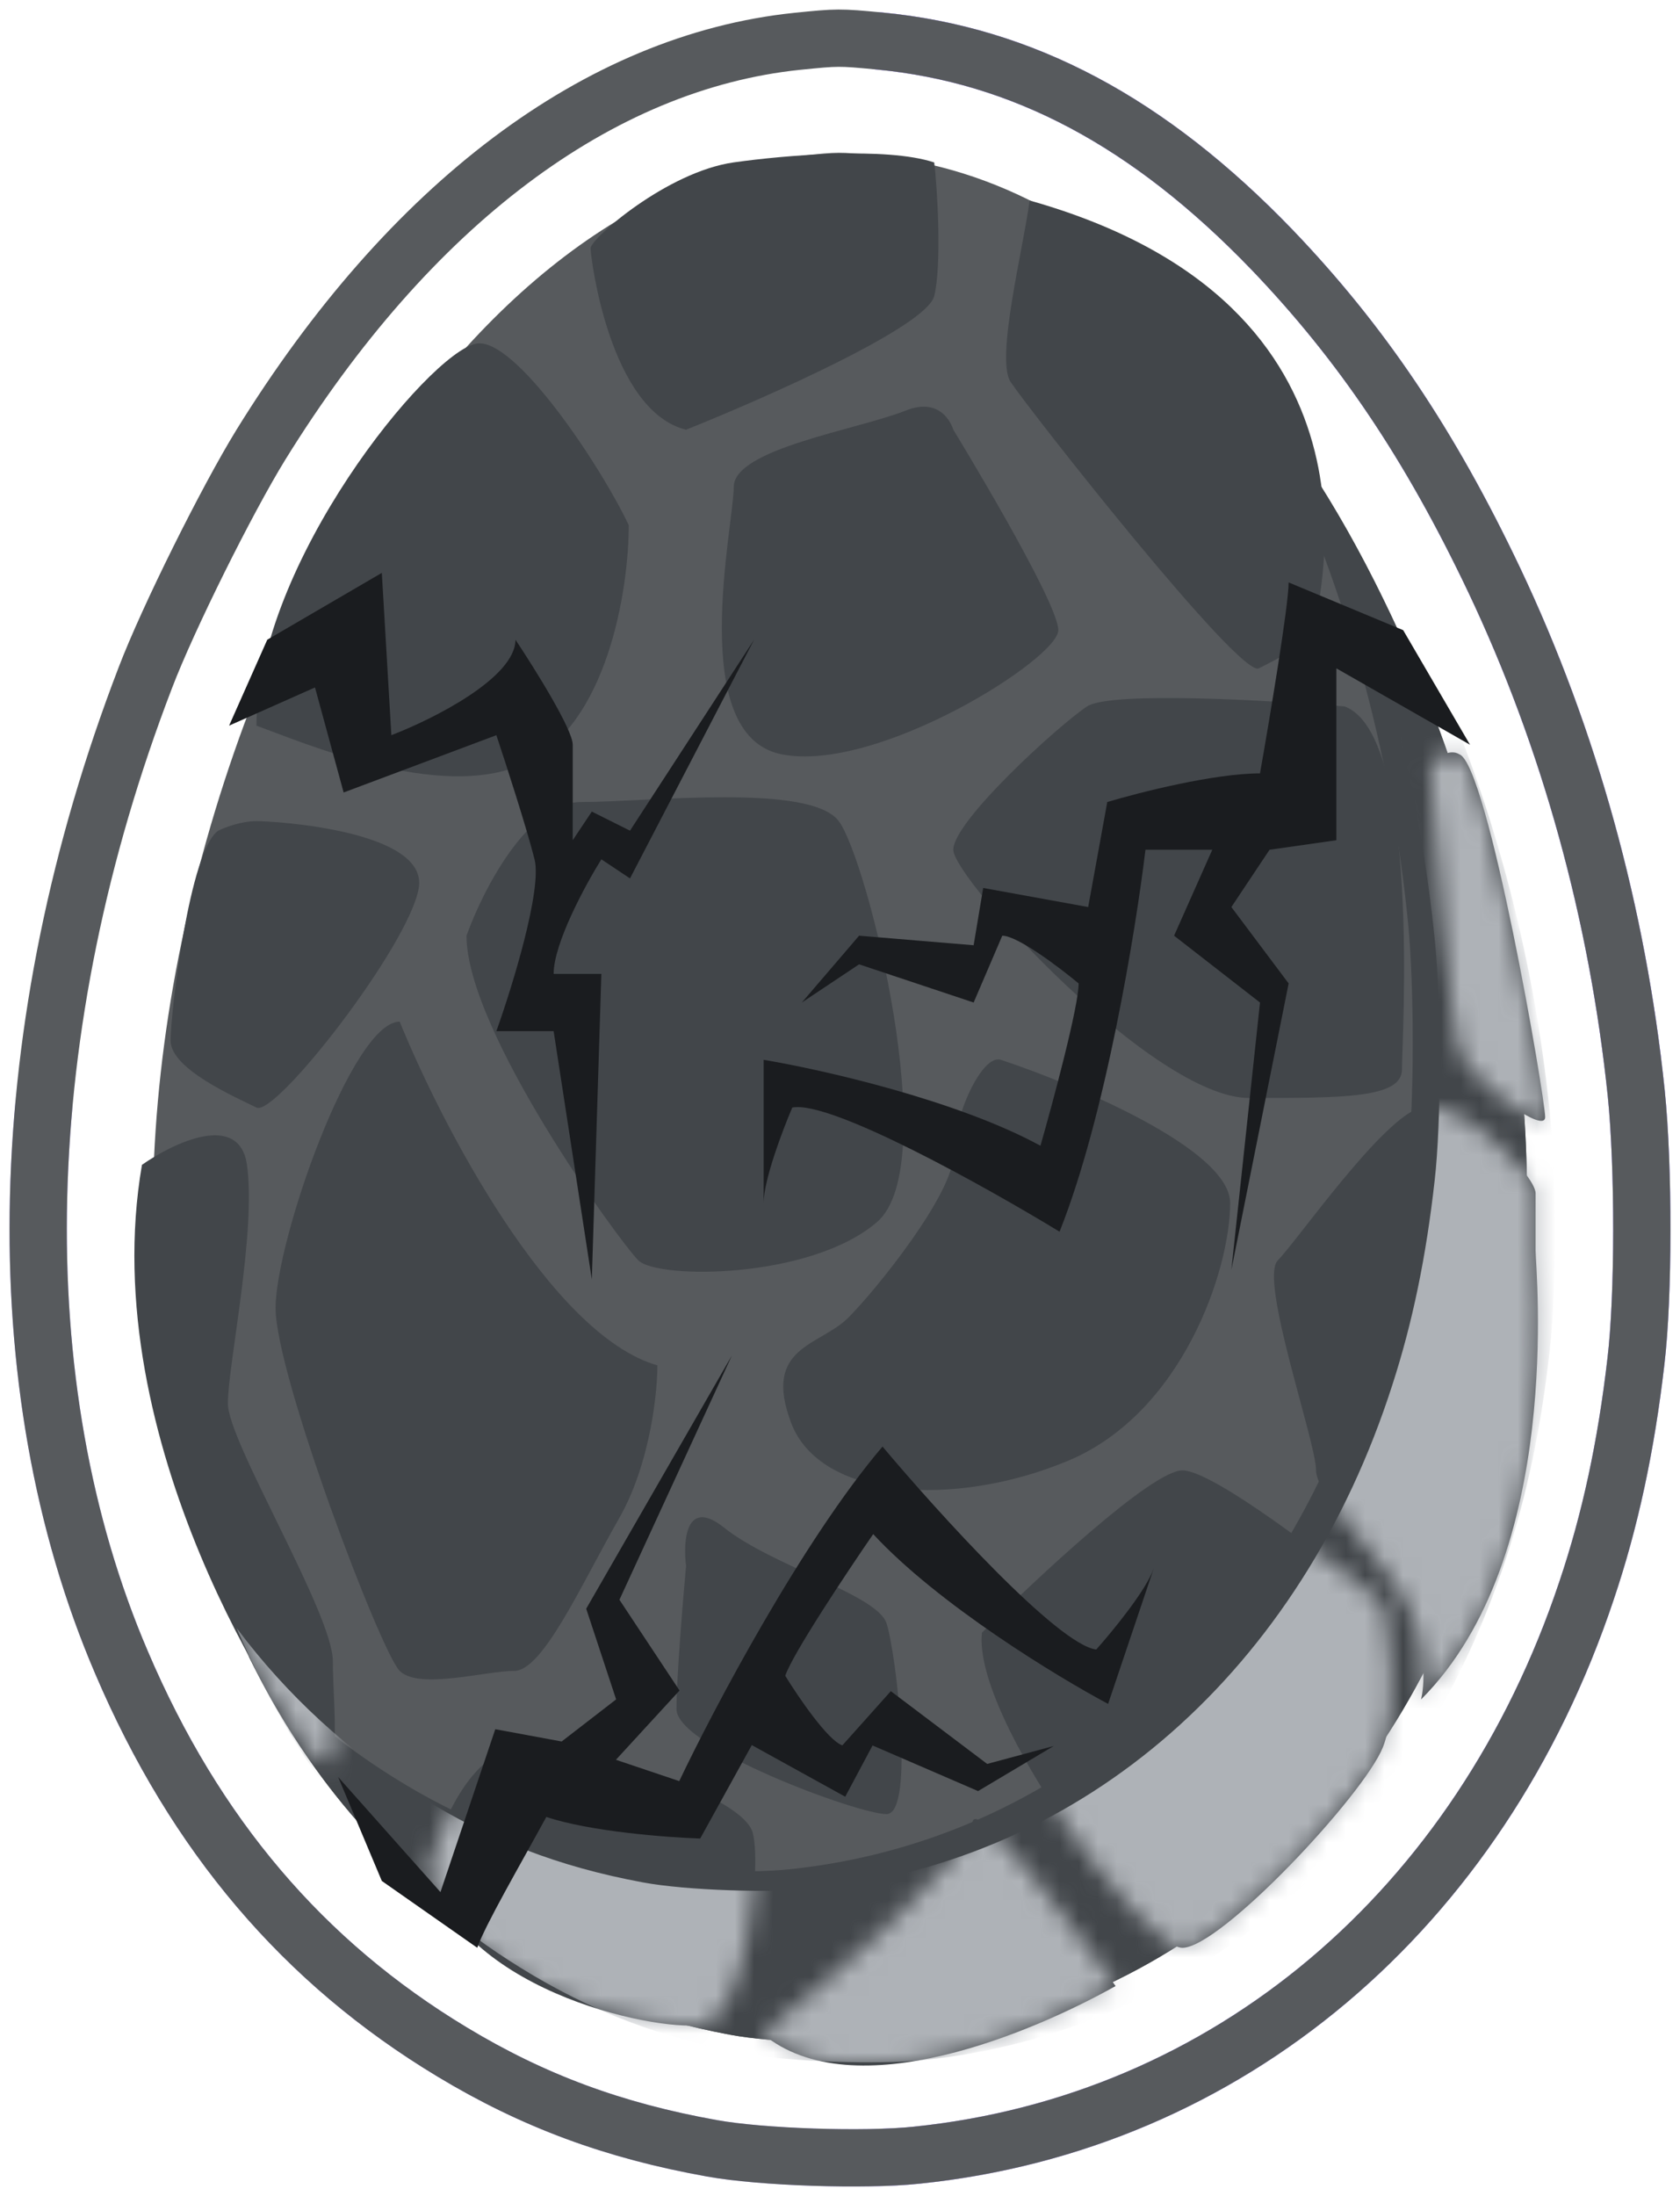 <svg width="88" height="115" viewBox="0 0 88 115" fill="none" xmlns="http://www.w3.org/2000/svg">
<path d="M46.064 2.147C53.574 2.868 60.179 6.383 66.624 13.072C71.311 17.958 74.897 23.276 78.27 30.38C82.194 38.655 84.733 47.849 85.709 57.26C86.1 61.083 86.1 67.879 85.692 71.287C85.177 75.74 84.342 79.634 83.099 83.312C77.507 100.043 64.298 111.184 48.017 112.861C45.301 113.15 39.868 112.969 37.294 112.501C32.145 111.581 27.919 110.013 23.676 107.452C15.9 102.765 10.219 96.094 6.366 87.062C2.702 78.518 1.352 68.51 2.287 58" stroke="#BAA9FF" stroke-width="3" stroke-linecap="round"/>
<path d="M46.064 2.147C53.574 2.868 60.179 6.383 66.624 13.072C71.311 17.958 74.897 23.276 78.27 30.38C82.194 38.655 84.733 47.849 85.709 57.26C86.1 61.083 86.1 67.879 85.692 71.287C85.177 75.74 84.342 79.634 83.099 83.312C77.507 100.043 64.298 111.184 48.017 112.861C47.447 112.922 46.758 112.962 46 112.982" stroke="#BAA9FF" stroke-width="3" stroke-linecap="round"/>
<path d="M46.064 2.147C53.574 2.868 60.179 6.383 66.624 13.072C71.311 17.958 74.897 23.276 78.27 30.38C81.949 38.138 84.41 46.705 85.508 55.5" stroke="#BAA9FF" stroke-width="3" stroke-linecap="round"/>
<path d="M41.75 2.165C31.364 3.246 21.457 10.692 13.663 23.294C11.887 26.179 8.798 32.381 7.609 35.5C0.596 53.763 0.134 72.531 6.366 87.062C10.219 96.094 15.9 102.765 23.676 107.452C27.919 110.013 32.145 111.581 37.294 112.501C39.868 112.969 45.301 113.15 48.017 112.861C64.298 111.184 77.507 100.043 83.099 83.312C84.342 79.634 85.177 75.74 85.692 71.287C86.1 67.879 86.1 61.083 85.709 57.26C84.733 47.849 82.194 38.655 78.27 30.38C74.897 23.276 71.311 17.958 66.624 13.072C60.179 6.383 53.574 2.868 46.064 2.147C43.952 1.948 43.898 1.948 41.75 2.165Z" stroke="#575A5D" stroke-width="3"/>
<path d="M42.071 8.147C33.169 9.112 24.677 15.752 17.997 26.992C16.475 29.565 13.827 35.096 12.807 37.878C6.796 54.167 6.401 70.906 11.742 83.866C15.044 91.922 19.914 97.871 26.58 102.052C30.217 104.336 33.839 105.734 38.252 106.555C40.458 106.973 45.115 107.133 47.443 106.876C61.398 105.381 72.72 95.443 77.514 80.522C78.579 77.241 79.294 73.768 79.736 69.796C80.086 66.757 80.086 60.695 79.751 57.286C78.914 48.893 76.738 40.692 73.374 33.312C70.483 26.976 67.409 22.233 63.392 17.875C57.867 11.909 52.206 8.774 45.769 8.131C43.958 7.954 43.913 7.954 42.071 8.147Z" fill="#575A5D"/>
<path fill-rule="evenodd" clip-rule="evenodd" d="M13.023 86.725C15.229 89.174 17.742 91.275 20.581 93.056C24.218 95.339 27.84 96.738 32.253 97.558C34.459 97.976 39.116 98.137 41.444 97.88C55.399 96.385 66.721 86.447 71.515 71.525C72.58 68.245 73.295 64.772 73.737 60.8C74.087 57.761 74.087 51.699 73.752 48.29C72.915 39.897 70.739 31.696 67.376 24.315C66.677 22.784 65.968 21.346 65.237 19.984C68.381 23.779 70.942 27.982 73.375 33.312C76.738 40.692 78.914 48.893 79.751 57.287C80.086 60.696 80.086 66.758 79.736 69.797C79.294 73.768 78.579 77.242 77.514 80.522C72.72 95.444 61.398 105.381 47.444 106.876C45.115 107.134 40.459 106.973 38.252 106.555C33.839 105.735 30.217 104.336 26.58 102.052C20.729 98.382 16.262 93.35 13.023 86.725Z" fill="#42464A"/>
<path d="M50.935 95.504C50.935 97.104 43.602 103.667 39.935 106.5C44.736 110.503 54.269 106.338 58.435 104.004C55.935 100.504 50.935 93.904 50.935 95.504Z" fill="#42464A"/>
<path d="M37.936 80.003C35.936 78.403 35.769 80.67 35.936 82.003C35.769 83.836 35.435 87.9 35.435 89.5C35.435 91.5 44.935 95 46.435 95C47.935 95 46.935 86.5 46.435 85C45.935 83.5 40.436 82.003 37.936 80.003Z" fill="#42464A"/>
<path d="M12.936 60.999C12.536 58.199 9.103 59.833 7.436 60.999C4.936 75.498 15 90.5 16.5 92C18 93.5 17.436 89.5 17.436 87C17.436 84.5 11.936 75.5 11.936 73.5C11.936 71.5 13.436 64.499 12.936 60.999Z" fill="#42464A"/>
<path d="M27.436 91.5C24.636 91.5 22.936 95.833 22.436 98C24.436 104.5 34.935 106.5 36.935 106C38.935 105.5 39.935 98 39.435 96C38.935 94 30.936 91.5 27.436 91.5Z" fill="#42464A"/>
<path d="M24.936 17.997C26.936 17.597 31.435 24.337 32.935 27.503C32.935 30.836 31.835 38 27.436 40C23.036 42 15.769 38.837 13.435 38.003C13.435 29.503 22.436 18.497 24.936 17.997Z" fill="#42464A"/>
<path d="M48.935 15.504C48.535 17.104 40.102 20.837 35.935 22.504C31.936 21.507 30.936 13.5 30.936 13C30.936 12.5 34.935 8.999 38.435 8.504C41.092 8.128 46.435 7.675 48.935 8.508C49.102 9.841 49.336 13.904 48.935 15.504Z" fill="#42464A"/>
<path d="M52.936 20C52.136 18.8 53.602 13 53.935 10.5C73.435 16 68.936 31.5 68.936 32.5C68.936 33.5 66.936 34.5 65.936 35C64.936 35.5 53.936 21.5 52.936 20Z" fill="#42464A"/>
<path d="M47.435 21.502C49.435 20.702 49.935 22.502 49.935 22.502C49.935 22.502 55.435 31.5 55.435 33C55.435 34.5 45.935 40.5 40.935 39.5C35.935 38.5 38.435 27.5 38.435 25.5C38.435 23.5 44.935 22.502 47.435 21.502Z" fill="#42464A"/>
<path d="M56.935 36.996C58.136 36.196 66.436 36.663 70.436 36.996C74.436 38.493 73.436 54.5 73.436 56C73.436 57.5 70.436 57.5 65.436 57.5C60.435 57.5 49.935 46 49.935 44.5C49.935 43 55.435 37.996 56.935 36.996Z" fill="#42464A"/>
<path d="M13.435 43C12.636 43 11.769 43.333 11.435 43.5C9.936 44.5 8.936 53 8.936 54.5C8.936 56 12.435 57.5 13.435 58C14.435 58.5 21.436 49.5 21.936 46.5C22.436 43.5 14.435 43 13.435 43Z" fill="#42464A"/>
<path d="M30.436 42C27.636 42 25.269 46.667 24.436 49C24.436 54 32.435 65 33.435 66C34.435 67 42.435 67 45.935 64C49.435 61 45.435 45 43.935 43C42.435 41 33.935 42 30.436 42Z" fill="#42464A"/>
<path d="M64.436 63.002C64.436 60.202 56.436 56.835 52.436 55.502C51.437 55.155 49.935 58.502 49.935 60.502C49.935 62.502 45.936 67.501 44.436 69.001C42.936 70.501 39.936 70.501 41.436 74.501C42.936 78.501 49.936 79.001 55.936 76.501C61.936 74.001 64.436 66.501 64.436 63.002Z" fill="#42464A"/>
<path d="M76.436 54.997C76.035 53.797 75.269 44.83 74.936 40.497C74.936 39.697 75.936 39.166 76.436 39.5C77.936 40 80.936 57.497 80.936 58.497C80.936 59.497 76.936 56.497 76.436 54.997Z" fill="#42464A"/>
<path d="M73.936 84.496C74.737 86.496 74.603 88.329 74.436 88.996C81.936 81.492 80.436 66.5 80.436 65.5V62.496C80.436 61.496 76.436 57.496 74.436 57.996C72.438 58.496 67.936 64.996 66.936 65.996C65.936 66.996 68.936 75.496 68.936 76.996C68.936 78.496 72.936 81.996 73.936 84.496Z" fill="#42464A"/>
<path d="M61.936 77C60.336 77 54.269 82.667 51.436 85.5C50.936 90 59.936 102 61.936 102C63.936 102 71.436 94 72.436 91.5C73.236 89.5 72.769 85.667 72.436 84C69.603 81.667 63.536 77 61.936 77Z" fill="#42464A"/>
<path d="M34.435 71.5C28.835 69.9 23.102 58.833 20.936 53.5C18.436 53.5 14.435 65 14.435 68.5C14.435 72 19.936 86.5 20.936 87.5C21.936 88.5 25.436 87.5 26.936 87.5C28.436 87.5 30.436 83 32.435 79.5C34.035 76.7 34.435 73 34.435 71.5Z" fill="#42464A"/>
<mask id="mask0_1142_65635" style="mask-type:alpha" maskUnits="userSpaceOnUse" x="7" y="8" width="74" height="101">
<path d="M50.936 95.504C50.936 97.104 43.602 103.667 39.936 106.5C44.736 110.503 54.269 106.338 58.436 104.004C55.936 100.504 50.936 93.904 50.936 95.504Z" fill="#42464A"/>
<path d="M37.936 80.004C35.936 78.404 35.769 80.67 35.936 82.004C35.769 83.836 35.436 87.9 35.436 89.5C35.436 91.5 44.936 95 46.436 95C47.936 95 46.936 86.5 46.436 85C45.936 83.5 40.436 82.004 37.936 80.004Z" fill="#42464A"/>
<path d="M12.936 60.999C12.536 58.199 9.103 59.833 7.436 60.999C4.936 75.499 15 90.5 16.5 92C18 93.5 17.436 89.5 17.436 87C17.436 84.5 11.936 75.5 11.936 73.5C11.936 71.5 13.436 64.499 12.936 60.999Z" fill="#42464A"/>
<path d="M27.436 91.5C24.636 91.5 22.936 95.834 22.436 98C24.436 104.5 34.936 106.5 36.936 106C38.936 105.5 39.936 98 39.436 96C38.936 94 30.936 91.5 27.436 91.5Z" fill="#42464A"/>
<path d="M24.936 17.997C26.936 17.597 31.435 24.336 32.935 27.503C32.935 30.835 31.835 38 27.436 40C23.036 42 15.769 38.837 13.435 38.003C13.435 29.503 22.436 18.497 24.936 17.997Z" fill="#42464A"/>
<path d="M48.936 15.504C48.536 17.104 40.102 20.837 35.936 22.504C31.936 21.507 30.936 13.5 30.936 13C30.936 12.5 34.936 8.999 38.436 8.504C41.092 8.128 46.436 7.675 48.936 8.508C49.102 9.841 49.336 13.904 48.936 15.504Z" fill="#42464A"/>
<path d="M47.436 21.502C49.436 20.702 49.936 22.502 49.936 22.502C49.936 22.502 55.436 31.5 55.436 33C55.436 34.5 45.936 40.5 40.936 39.5C35.936 38.5 38.436 27.5 38.436 25.5C38.436 23.5 44.936 22.502 47.436 21.502Z" fill="#42464A"/>
<path d="M56.936 36.997C58.136 36.197 66.436 36.663 70.436 36.997C74.436 38.493 73.436 54.5 73.436 56C73.436 57.5 70.436 57.5 65.436 57.5C60.436 57.5 49.936 46 49.936 44.5C49.936 43 55.436 37.997 56.936 36.997Z" fill="#42464A"/>
<path d="M13.436 43C12.636 43 11.769 43.334 11.436 43.5C9.936 44.5 8.936 53 8.936 54.5C8.936 56 12.436 57.5 13.436 58C14.436 58.5 21.436 49.5 21.936 46.5C22.436 43.5 14.436 43 13.436 43Z" fill="#42464A"/>
<path d="M30.436 42C27.636 42 25.269 46.667 24.436 49C24.436 54 32.436 65 33.436 66C34.436 67 42.436 67 45.936 64C49.436 61 45.436 45 43.936 43C42.436 41 33.936 42 30.436 42Z" fill="#42464A"/>
<path d="M64.436 63.002C64.436 60.202 56.436 56.835 52.436 55.502C51.437 55.155 49.936 58.502 49.936 60.502C49.936 62.502 45.936 67.502 44.436 69.002C42.936 70.502 39.936 70.502 41.436 74.502C42.936 78.502 49.936 79.002 55.936 76.502C61.936 74.002 64.436 66.502 64.436 63.002Z" fill="#42464A"/>
<path d="M76.436 54.997C76.036 53.797 75.269 44.83 74.936 40.497C74.936 39.697 75.936 39.166 76.436 39.499C77.936 39.999 80.936 57.497 80.936 58.497C80.936 59.497 76.936 56.497 76.436 54.997Z" fill="#42464A"/>
<path d="M73.937 84.496C74.737 86.496 74.603 88.33 74.437 88.996C81.937 81.493 80.436 66.5 80.436 65.5V62.496C80.436 61.496 76.436 57.496 74.437 57.996C72.438 58.496 67.937 64.996 66.937 65.996C65.937 66.996 68.937 75.496 68.937 76.996C68.937 78.496 72.937 81.996 73.937 84.496Z" fill="#42464A"/>
<path d="M61.936 77C60.336 77 54.27 82.667 51.436 85.5C50.936 90 59.936 102 61.936 102C63.936 102 71.436 94 72.436 91.5C73.236 89.5 72.769 85.667 72.436 84C69.603 81.667 63.536 77 61.936 77Z" fill="#42464A"/>
<path d="M34.436 71.5C28.836 69.9 23.102 58.834 20.936 53.5C18.436 53.5 14.436 65 14.436 68.5C14.436 72 19.936 86.5 20.936 87.5C21.936 88.5 25.436 87.5 26.936 87.5C28.436 87.5 30.436 83 32.436 79.5C34.036 76.7 34.436 73 34.436 71.5Z" fill="#42464A"/>
</mask>
<g mask="url(#mask0_1142_65635)">
<g style="mix-blend-mode:multiply">
<path fill-rule="evenodd" clip-rule="evenodd" d="M12.396 85.26C15.052 88.799 18.237 91.716 21.993 94.071C25.63 96.355 29.252 97.754 33.665 98.574C35.871 98.992 40.528 99.153 42.856 98.895C56.811 97.4 68.133 87.463 72.927 72.541C73.992 69.26 74.707 65.787 75.149 61.816C75.499 58.776 75.499 52.715 75.164 49.306C74.327 40.912 72.151 32.711 68.788 25.331C68.185 24.01 67.574 22.758 66.948 21.564C69.918 25.207 72.377 29.251 74.718 34.31C78.127 41.69 80.334 49.891 81.182 58.284C81.522 61.693 81.522 67.755 81.167 70.794C80.719 74.766 79.994 78.239 78.914 81.52C74.054 96.442 62.575 106.379 48.426 107.874C46.066 108.131 41.344 107.971 39.107 107.553C34.632 106.733 30.96 105.334 27.273 103.05C20.626 98.938 15.74 93.115 12.396 85.26Z" fill="#AEB2B7"/>
</g>
</g>
<path d="M14 33.5L12 38L16.5 36L18 41.5L26 38.5C26.5 40 27.6 43.4 28 45C28.4 46.6 26.833 51.667 26 54H29L31 67L31.5 51H29C29 49.4 30.667 46.333 31.5 45L33 46L39.5 33.5L33 43.5L31 42.5L30 44V39C30 38.2 28 35 27 33.5C27 35.5 22.667 37.667 20.5 38.5L20 30L14 33.5Z" fill="#1A1C1F"/>
<path d="M77 39L73.5 33L67.5 30.5C67.5 31.7 66.5 37.667 66 40.5C63.6 40.5 59.667 41.5 58 42L57 47.5L51.5 46.5L51 49.5L45 49L42 52.5L45 50.5L51 52.5L52.5 49C53.3 49 55.5 50.667 56.5 51.5C56.5 52.7 55.167 57.667 54.5 60C50.1 57.6 43 56 40 55.5V63C40 61.8 41 59.167 41.5 58C43.5 57.6 51.667 62.167 55.5 64.5C57.9 58.5 59.5 48.667 60 44.5H63.5L61.5 49L66 52.5L64.5 66.5L67.5 51.5L64.5 47.5L66.5 44.5L70 44V35L77 39Z" fill="#1A1C1F"/>
<path d="M17.713 93.059L20 98.5L25 102C25.383 100.863 27.239 97.673 28.617 95.148C30.892 95.914 34.938 96.221 36.677 96.279L39.38 91.386L44.274 94.089L45.705 91.405L51.232 93.794L55.192 91.434L51.71 92.372L46.662 88.562L44.124 91.4C43.365 91.145 41.812 88.864 41.131 87.755C41.514 86.617 44.362 82.336 45.739 80.337C49.143 84.016 55.361 87.798 58.044 89.229L60.438 82.121C60.055 83.259 58.267 85.435 57.421 86.381C55.398 86.122 49.115 79.188 46.227 75.753C42.038 80.674 37.383 89.482 35.58 93.272L32.263 92.155L35.594 88.528L32.447 83.775L38.336 70.986L30.706 84.244L32.273 88.993L29.42 91.197L25.943 90.554L23.071 99.084L17.713 93.059Z" fill="#1A1C1F"/>
</svg>
